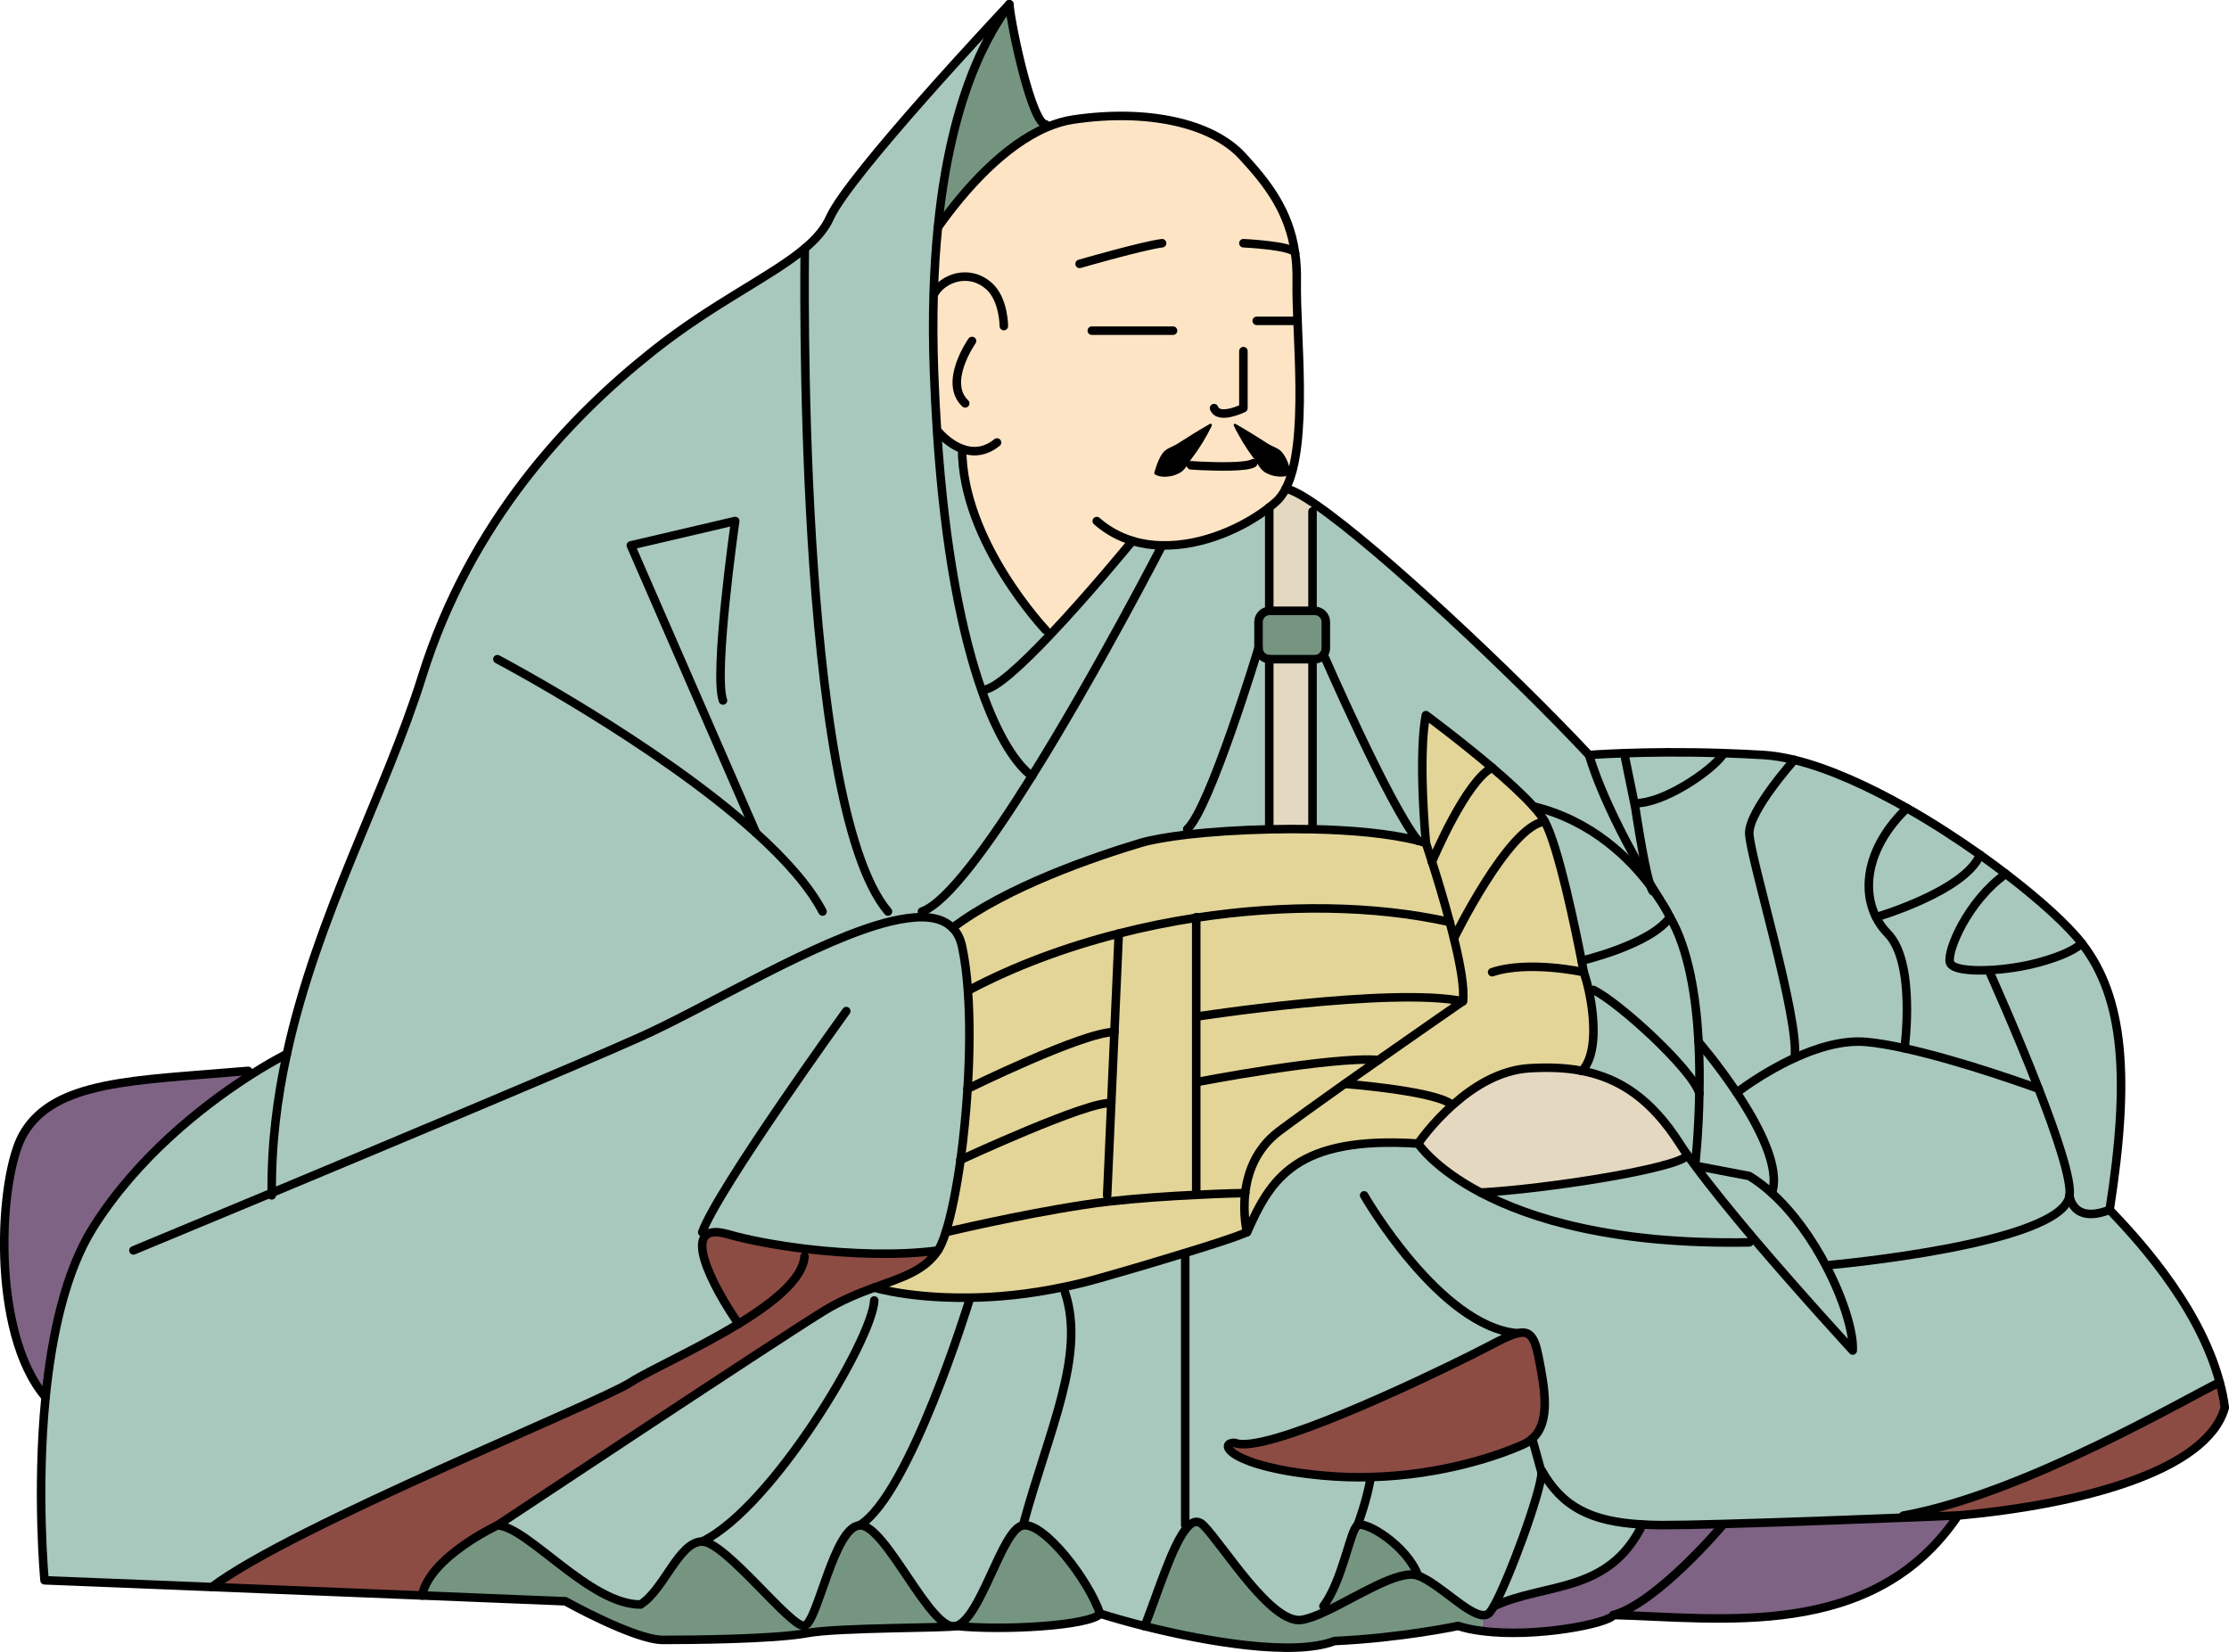 <?xml version="1.0" encoding="UTF-8"?>
<svg id="_レイヤー_1" data-name="レイヤー 1" xmlns="http://www.w3.org/2000/svg" viewBox="0 0 261.26 193.65">
  <defs>
    <style>
      .cls-1 {
        fill: #e4d8c0;
      }

      .cls-1, .cls-2, .cls-3, .cls-4, .cls-5, .cls-6, .cls-7, .cls-8 {
        stroke-width: 0px;
      }

      .cls-2 {
        fill: #e3d598;
      }

      .cls-3 {
        fill: #8c4c43;
      }

      .cls-4 {
        fill: #fde4c5;
      }

      .cls-9 {
        fill: none;
        stroke: #000;
        stroke-linecap: round;
        stroke-linejoin: round;
      }

      .cls-6 {
        fill: #a8c8bd;
      }

      .cls-7 {
        fill: #7e6384;
      }

      .cls-8 {
        fill: #759580;
      }
    </style>
  </defs>
  <path class="cls-3" d="m260.16,162.04c.27.97.47,1.96.6,2.96-2.13,7.54-17.2,11.37-31.27,12.65,0,0-2.6.11-6.39.26v-.26c14.22-2.56,33.65-14.04,37.07-15.62Z"/>
  <path class="cls-6" d="m177.85,156.28c-1.17.28-2.9,1.29-5.52,2.61-5.69,2.84-24.17,11.66-27.62,10.24-2.08-.06-.53,2.85,10.41,3.84,1.9.17,3.75.22,5.52.17-.31,2.41-1.54,5.66-1.54,5.66-.86.57-1.7,6.4-3.99,9.49l.28.6c-1.07.49-2.05.88-2.84,1-3.55.57-9.23-8.81-11.52-11.09-.65-.65-1.29-.46-1.93.29l-.2-.29v-31.52l-.11-.37c6.46-1.97,7.36-2.47,7.36-2.47,2.75-6.2,5.69-11.33,20.05-10.38,0,0,1.86,2.86,7.32,5.74,5.78,3.05,15.59,6.13,31.5,5.84l.51-.43c5.67,6.67,11.62,13.13,11.62,13.13.1-2.11-1.05-5.94-3.07-9.82l.42-.22s27.28-2.43,28.06-8.15c0,0,.29,3.41,4.7,1.7,2.44,2.57,10.38,10.76,12.9,20.22-3.42,1.57-22.84,13.05-37.08,15.62v.26c-5.87.23-14.62.56-21.18.74-2.98.09-5.51.13-7.11.13-.8,0-1.56-.02-2.28-.07-5.96-.32-9.38-2-11.79-6.32,0,.08,0,.16-.01.26l-1.11-4.02c2.21-1.94,1.45-5.97.7-9.75-.46-2.27-1.07-2.93-2.41-2.61h-.03Z"/>
  <path class="cls-6" d="m238.93,127.62c-2.66-6.87-5.83-13.87-5.83-13.87v-.02c1.86-.09,4.02-.4,5.85-.9,4.18-1.14,5.03-2.26,5.03-2.26,4.98,6.39,5.69,15.78,3.27,31.26-4.41,1.7-4.7-1.7-4.7-1.7.25-1.84-1.54-7.13-3.63-12.51Z"/>
  <path class="cls-6" d="m243.99,110.55h0s-.86,1.14-5.03,2.27c-1.83.5-3.99.81-5.85.9-2.41.11-4.34-.16-4.56-.9-.37-1.33,2.07-7.21,6.55-10.39,4.04,3.09,7.27,6.05,8.89,8.12Z"/>
  <path class="cls-6" d="m238.93,127.62c2.09,5.38,3.88,10.67,3.63,12.51-.78,5.72-28.06,8.15-28.06,8.15l-.42.22c-1.63-3.14-3.83-6.32-6.42-8.64h.01c1.02-3.01-1.53-7.9-4.11-11.77,0,0,2.95-2.32,6.78-4.07,2.58-1.18,5.58-2.11,8.33-1.88,1.31.11,2.88.38,4.54.75,6.78,1.48,15.27,4.58,15.7,4.73Z"/>
  <path class="cls-6" d="m233.11,113.75s3.16,6.99,5.83,13.87c-.43-.16-8.92-3.25-15.7-4.73,0,0,1.37-10.02-1.97-13.45-.56-.57-1.01-1.2-1.36-1.9h.01s10.41-3.06,12.17-7.32c1.05.75,2.06,1.49,3.02,2.23-4.48,3.19-6.92,9.07-6.55,10.39.21.75,2.15,1.01,4.56.9v.02Z"/>
  <path class="cls-6" d="m232.08,100.21c-1.76,4.25-12.17,7.31-12.17,7.31h-.01c-1.77-3.5-.91-8.43,3.61-12.79,2.96,1.68,5.88,3.58,8.58,5.48Z"/>
  <path class="cls-6" d="m221.26,109.43c3.34,3.43,1.97,13.45,1.97,13.45-1.66-.37-3.23-.63-4.54-.75-2.75-.22-5.75.7-8.33,1.88.61-4.61-5.32-23.77-5.32-26.37s5.28-8.56,5.28-8.56c4.03.98,8.67,3.07,13.2,5.65-4.52,4.35-5.38,9.29-3.61,12.8.35.7.8,1.34,1.36,1.9Z"/>
  <path class="cls-7" d="m223.1,177.91c3.8-.14,6.39-.26,6.39-.26-9.96,14.79-28.01,11.95-40.39,11.66,5.12-1.43,12.8-10.53,12.8-10.53v-.14c6.56-.18,15.31-.5,21.2-.74Z"/>
  <path class="cls-6" d="m214.08,148.5c2.03,3.89,3.17,7.72,3.07,9.82,0,0-5.95-6.46-11.62-13.13-2.53-3-5.01-6.04-6.86-8.55l6.35,1.21c.91.56,1.8,1.23,2.64,2,2.58,2.33,4.79,5.5,6.42,8.64Z"/>
  <path class="cls-6" d="m205.03,97.64c0,2.61,5.94,21.76,5.32,26.37-3.83,1.75-6.78,4.07-6.78,4.07-2.23-3.35-4.48-5.95-4.48-5.95-.28-5.28-1.17-10.87-3.35-14.62,0,0-.4-.87-1.27-2.18-.06-.09-.11-.19-.18-.28-.33-.53-.65-1.07-.96-1.58-.72-2.54-1.65-8.74-1.65-8.74l-.11-.56.11-.02c3.29.03,8.8-3.7,10.21-5.64v-.22c1.54.06,3.15.12,4.83.22,1.12.07,2.32.27,3.58.57,0,0-5.28,5.9-5.28,8.56Z"/>
  <path class="cls-6" d="m199.18,128.16c.04-1.87.02-3.92-.09-6.03,0,0,2.25,2.6,4.48,5.95,2.58,3.88,5.13,8.77,4.11,11.76h-.01c-.84-.77-1.73-1.44-2.64-1.99l-6.35-1.21s.42-3.62.5-8.48Z"/>
  <path class="cls-6" d="m205.54,145.19l-.51.43c-15.9.29-25.72-2.78-31.5-5.84,7.47-.38,23.13-2.81,24.27-4.37.27.39.57.79.88,1.21,1.85,2.52,4.33,5.56,6.86,8.55Z"/>
  <path class="cls-6" d="m201.91,88.29v.22c-1.43,1.94-6.94,5.67-10.22,5.64l-.11.02-1.2-5.87c2.76-.1,6.76-.17,11.54-.01Z"/>
  <path class="cls-7" d="m201.9,178.65v.14s-7.67,9.1-12.8,10.53c-.49.98-9.19,2.72-15.48,1.86l.26-1.84c.28,0,.53-.1.72-.31.13-.14.3-.4.5-.75,6.04-2.81,13.43-1.4,17.41-9.57.72.04,1.48.07,2.28.07,1.59,0,4.12-.04,7.11-.13Z"/>
  <path class="cls-6" d="m199.09,122.14c.11,2.11.13,4.15.09,6.03-.76-2.73-9.38-10.65-12.42-12.12l-.53.12c-.18-.82-.39-1.57-.6-2.21,0,0-.09-.5-.26-1.34,0,0,8.1-1.89,10.37-5.11,2.18,3.75,3.07,9.34,3.35,14.62Z"/>
  <path class="cls-6" d="m199.18,128.16c-.08,4.86-.5,8.48-.5,8.48-.31-.42-.61-.82-.88-1.21-.35-.49-.65-.95-.92-1.37-3.32-5.19-7.02-7.67-11.48-8.53,1.78-1.78,1.54-6.1.84-9.36l.53-.12c3.04,1.47,11.66,9.39,12.42,12.12Z"/>
  <path class="cls-1" d="m185.39,125.52c4.47.86,8.16,3.34,11.48,8.53.28.42.58.88.92,1.37-1.14,1.56-16.8,3.99-24.27,4.37-5.46-2.87-7.32-5.74-7.32-5.74,0,0,1.59-2.37,4.19-4.64,2.29-2.03,5.38-3.98,8.84-4.19,2.21-.13,4.24-.07,6.15.3Z"/>
  <path class="cls-6" d="m193.47,103.89c.31.41.59.8.82,1.16.07.09.12.19.18.28.87,1.31,1.27,2.18,1.27,2.18-2.27,3.22-10.37,5.11-10.37,5.11-.7-3.6-2.71-13.39-4.32-16.34-.27-.5-.74-1.1-1.33-1.76,6.88,1.67,11.33,6.14,13.74,9.37Z"/>
  <path class="cls-6" d="m193.34,103.47c.06.16.09.3.13.42-2.42-3.23-6.86-7.7-13.74-9.37-1.21-1.36-3-2.97-4.83-4.54-3.76-3.2-7.77-6.16-7.77-6.16,0,0-.95,3.79,0,14.97-.29-.09-.59-.17-.9-.25-3.41-4.2-11.07-21.8-11.07-21.8.17-.21.27-.49.27-.79v-3.05c0-.72-.59-1.31-1.31-1.31h-.26v-11.64l.38-.8c7.61,5.22,23.45,20.17,32.04,29.36,0,0,1.45,5.55,7.07,14.96Z"/>
  <path class="cls-6" d="m191.69,94.73s.92,6.2,1.65,8.74c-5.62-9.41-7.07-14.96-7.07-14.96,0,0,1.5-.12,4.11-.21l1.2,5.87.11.56Z"/>
  <path class="cls-2" d="m185.63,113.96c.21.63.42,1.38.6,2.21.7,3.25.95,7.57-.84,9.36-1.9-.37-3.94-.43-6.15-.3-3.46.21-6.55,2.16-8.84,4.19l-.48-.1c-2.49-1.53-12.3-2.26-12.3-2.26,1.31-.92,2.65-1.87,3.97-2.8,5.19-3.64,9.88-6.88,9.88-6.88.2-1.5-.31-4.35-1.06-7.37,0,0,6.43-13.19,10.64-13.71,1.61,2.95,3.62,12.74,4.32,16.34.17.84.26,1.34.26,1.34Z"/>
  <path class="cls-6" d="m180.7,172.66c.01-.1.01-.18.01-.26,2.42,4.31,5.84,5.99,11.79,6.32-3.98,8.16-11.37,6.76-17.41,9.57,1.74-3.09,5.45-13.15,5.6-15.63Z"/>
  <path class="cls-6" d="m179.59,168.64l1.11,4.02c-.16,2.47-3.86,12.54-5.6,15.63-.2.35-.37.6-.5.75-.19.21-.45.31-.72.31-1.8,0-5.21-3.72-7.66-4.63-1.37-3.63-6.26-6.48-7.11-5.91,0,0,1.23-3.25,1.54-5.66,8.42-.22,15.13-2.57,17.94-3.85.39-.18.72-.39,1-.65Z"/>
  <path class="cls-3" d="m180.29,158.89c.75,3.78,1.5,7.81-.7,9.75-.28.26-.61.47-1,.65-2.82,1.28-9.52,3.63-17.94,3.85-1.77.06-3.62,0-5.52-.17-10.95-.99-12.5-3.9-10.41-3.84,3.45,1.43,21.93-7.4,27.62-10.24,2.63-1.31,4.35-2.33,5.52-2.61h.03c1.34-.32,1.95.33,2.41,2.61Z"/>
  <path class="cls-2" d="m179.72,94.53c.59.66,1.06,1.26,1.33,1.76-4.21.52-10.64,13.71-10.64,13.71-.16-.63-.31-1.28-.49-1.92-.71-2.67-1.51-5.29-2.08-7.06h0c.12-.29,3.97-9.44,7.05-11.04,1.84,1.57,3.62,3.19,4.83,4.54Z"/>
  <path class="cls-8" d="m173.88,189.34l-.26,1.84c-.98-.12-1.89-.31-2.72-.58,0,0-6.68,1.43-14.5,1.77-4.77,1.84-15,.08-22.23-1.74,1.67-4.31,3.31-9.69,4.95-11.55.63-.75,1.28-.94,1.93-.29,2.28,2.28,7.96,11.66,11.52,11.09.79-.12,1.77-.51,2.84-1,3.73-1.76,8.61-5,10.81-4.18,2.45.91,5.86,4.63,7.66,4.63Z"/>
  <path class="cls-2" d="m170.41,110c.75,3.02,1.26,5.87,1.06,7.37-8.53-1.7-31.26,1.8-31.26,1.8v-11.59c10.38-1.59,20.89-1.48,29.72.5.18.63.33,1.28.49,1.92Z"/>
  <path class="cls-2" d="m174.89,89.98c-3.09,1.59-6.93,10.75-7.05,11.03-.43-1.36-.72-2.22-.72-2.22-.95-11.18,0-14.97,0-14.97,0,0,4.01,2.96,7.77,6.16Z"/>
  <path class="cls-2" d="m169.92,129.31l.48.1c-2.6,2.27-4.19,4.64-4.19,4.64-14.36-.95-17.3,4.18-20.05,10.38,0,0-.51-2.04-.21-4.59.27-2.36,1.24-5.17,3.94-7.22,1.82-1.36,4.68-3.42,7.73-5.58,0,0,9.8.74,12.3,2.26Z"/>
  <path class="cls-2" d="m171.47,117.37s-4.69,3.24-9.88,6.88c-5.57-.47-21.38,2.6-21.38,2.6v-7.67s22.73-3.51,31.26-1.8Z"/>
  <path class="cls-2" d="m140.21,107.58c-3.05.47-6.09,1.08-9.08,1.85-6.24,1.59-12.22,3.81-17.52,6.62h-.18c-.13-1.88-.36-3.62-.68-5.11-.2-.94-.58-1.65-1.11-2.16h.01c6.36-4.86,16.7-8.36,22.1-9.98,1.23-.36,3.14-.69,5.48-.97,2.75-.31,6.08-.53,9.56-.61,1.67-.04,3.37-.04,5.05-.01,4.6.1,9.06.5,12.39,1.35.31.08.61.16.9.25,0,0,.29.86.72,2.22h0c.57,1.78,1.37,4.4,2.08,7.07-8.82-1.98-19.34-2.09-29.72-.5Z"/>
  <path class="cls-8" d="m166.21,184.71c-2.21-.82-7.08,2.42-10.81,4.18l-.28-.6c2.28-3.09,3.13-8.92,3.99-9.49.85-.57,5.74,2.28,7.11,5.91Z"/>
  <path class="cls-6" d="m166.21,98.55c-3.33-.85-7.79-1.25-12.39-1.35v-.52s.01-19.17.01-19.17v-.23h.26c.42,0,.81-.2,1.05-.52,0,0,7.66,17.6,11.07,21.8Z"/>
  <path class="cls-2" d="m140.21,126.85s15.82-3.06,21.38-2.6c-1.31.92-2.65,1.87-3.97,2.8-3.05,2.16-5.91,4.22-7.73,5.58-2.71,2.05-3.68,4.86-3.94,7.22,0,0-2.39.03-5.74.21v-.21s-.01-13-.01-13Z"/>
  <path class="cls-8" d="m155.41,72.91v3.05c0,.3-.1.58-.27.79-.23.32-.62.52-1.05.52h-5.32c-.7-.03-1.26-.6-1.26-1.31v-3.05c0-.72.58-1.3,1.3-1.31h5.28c.72,0,1.31.59,1.31,1.31Z"/>
  <path class="cls-1" d="m154.22,59.15l-.38.8v11.64h-5.02l-.04-.48v-11.65c.29-.22.56-.45.8-.67.43-.39.8-.89,1.11-1.5.74.11,1.96.77,3.53,1.86Z"/>
  <path class="cls-1" d="m153.84,77.51v19.69c-1.68-.03-3.39-.03-5.06.01v-.5s-.01-19.44-.01-19.44h5.07v.23Z"/>
  <path class="cls-4" d="m132.73,63.4s-5.02,6.15-9.77,11.15l-.4-.68s-9.8-10.35-9.8-21.23h.01c-1.3-.49-2.34-1.49-2.85-2.09h-.1c-.14-2.16-.26-4.43-.35-6.82-.25-6.59-.03-12.24.45-17.06,3.17-4.49,7.77-9.61,12.79-11.75,1.02-.43,2.07-.75,3.12-.9,8.68-1.28,16.22.42,19.77,4.27,2.94,3.17,5.49,6.45,6.19,11.35.16,1.01.22,2.11.2,3.29-.12,6.14,1.47,19.05-1.3,24.38-.31.61-.68,1.11-1.11,1.5-.25.22-.51.45-.8.67-2.94,2.32-7.8,4.57-12.56,4.46-1.17-.01-2.34-.18-3.47-.52Z"/>
  <path class="cls-6" d="m120.95,90.97c7.65-12.24,15.26-27.04,15.26-27.04h0c4.77.1,9.62-2.15,12.56-4.47v11.65l.04.48c-.72.01-1.3.59-1.3,1.31v3.05s-5.7,18.86-8.36,21.23l.08.63c-2.34.28-4.25.61-5.48.97-5.4,1.61-15.74,5.12-22.1,9.97h-.01c-.85-.86-2.07-1.24-3.59-1.25v-.66c2.93-1.01,7.93-7.91,12.9-15.88Z"/>
  <path class="cls-6" d="m148.77,96.71v.5c-3.46.08-6.79.3-9.55.61l-.08-.63c2.66-2.37,8.36-21.23,8.36-21.23,0,.71.56,1.28,1.26,1.31v19.44Z"/>
  <path class="cls-2" d="m145.95,139.85c-.3,2.55.21,4.59.21,4.59,0,0-.9.5-7.36,2.47-2.42.75-5.62,1.7-9.85,2.91-1.46.41-2.88.77-4.25,1.05-4.17.88-7.92,1.21-11.09,1.25-3.99.06-7.08-.35-8.99-.69-1.29-.25-2.04-.46-2.14-.49,3.22-1.18,5.84-1.95,7.44-4.35.31-.47.62-1.19.91-2.14h.01s8.5-2.04,16.26-3.22c.88-.13,1.79-.26,2.74-.37,3.52-.4,7.33-.65,10.37-.79,3.34-.18,5.74-.21,5.74-.21Z"/>
  <path class="cls-2" d="m140.21,139.85v.21c-3.03.14-6.84.39-10.36.79l-.08-.72.48-10.8.37-8.35.51-11.54c2.98-.77,6.03-1.38,9.08-1.85v32.27Z"/>
  <path class="cls-6" d="m138.92,178.79l.2.29c-1.64,1.86-3.27,7.24-4.95,11.55-2.04-.51-3.84-1.02-5.21-1.46-1.37-4.02-6.58-10.76-9.04-10.38,3.03-11.18,7.38-19.9,4.92-27.3l-.13-.63c1.37-.28,2.8-.63,4.25-1.05,4.22-1.2,7.43-2.16,9.85-2.91l.11.37v31.52Z"/>
  <path class="cls-6" d="m136.21,63.92h0s-7.61,14.81-15.26,27.05c-1.77-1.31-3.92-4.44-5.89-10.06l.2-.07c1.31.01,4.44-2.87,7.71-6.3,4.74-5,9.77-11.15,9.77-11.15,1.14.35,2.31.51,3.47.52Z"/>
  <path class="cls-2" d="m131.13,109.43l-.51,11.54c-3.7,0-17.22,6.66-17.22,6.66.26-3.99.3-8.05.03-11.57h.18c5.3-2.82,11.28-5.03,17.52-6.63Z"/>
  <path class="cls-2" d="m130.62,120.97l-.37,8.35c-2.55-.37-17.68,6.64-17.68,6.64.36-2.6.65-5.45.82-8.33,0,0,13.52-6.66,17.22-6.66Z"/>
  <path class="cls-2" d="m130.25,129.32l-.48,10.8.08.72c-.95.11-1.86.23-2.74.37-7.76,1.18-16.26,3.22-16.26,3.22h-.01c.65-2.02,1.25-5.01,1.74-8.48,0,0,15.13-7.01,17.68-6.64Z"/>
  <path class="cls-6" d="m124.84,151.5c2.46,7.4-1.89,16.12-4.92,27.3-2.47.38-4.93,11-7.87,11.81s-8.24-12-11.28-11.81c5.88-3.6,12.85-26.35,12.85-26.35v-.33c3.17-.03,6.93-.37,11.09-1.25l.13.63Z"/>
  <path class="cls-6" d="m122.57,73.86l.4.68c-3.26,3.43-6.39,6.32-7.71,6.3l-.2.07c-2.27-6.47-4.31-16.25-5.23-30.36h.1c.51.59,1.55,1.59,2.85,2.07h-.01c0,10.89,9.8,21.24,9.8,21.24Z"/>
  <path class="cls-8" d="m122.57,14.58l.14.33c-5.01,2.14-9.61,7.26-12.79,11.75,1.79-18.02,7.45-24.56,8.36-26.15.01-.01.01,0,.01,0,.29,3,2.7,14.07,4.27,14.07Z"/>
  <path class="cls-8" d="m119.91,178.79c2.46-.38,7.67,6.36,9.04,10.38-1.28,1.43-11.52,1.99-16.92,1.43,2.94-.8,5.4-11.43,7.87-11.81Z"/>
  <path class="cls-6" d="m115.06,80.91c1.97,5.61,4.12,8.74,5.89,10.06-4.97,7.97-9.97,14.87-12.89,15.88v.66c-1.1,0-2.35.18-3.7.5l-.29-1.16c-10.8-12.8-9.75-77.74-9.75-77.74,1.34-1.12,2.35-2.28,2.93-3.59,2.24-5.05,20.46-24.4,21.03-25.02-.91,1.59-6.57,8.13-8.36,26.15-.48,4.82-.69,10.47-.45,17.06.09,2.38.2,4.66.35,6.83.92,14.11,2.96,23.89,5.23,30.36Z"/>
  <path class="cls-6" d="m113.61,152.11v.33s-6.97,22.75-12.85,26.35c-3.03.19-4.92,11.38-6.46,11.76-1.53.38-9.27-9.86-12-9.86,8.22-3.99,19.98-23.7,20.17-28.26l2.15-1.02c1.9.35,5,.75,8.99.69Z"/>
  <path class="cls-6" d="m31.85,139.83c14.95-6.24,35.91-15.01,43.23-18.29,7.83-3.5,20.76-11.47,29.29-13.53,1.35-.32,2.6-.5,3.69-.5,1.51.01,2.74.39,3.59,1.26.53.51.91,1.23,1.11,2.16.32,1.49.55,3.23.68,5.12.27,3.52.22,7.58-.03,11.57-.18,2.88-.47,5.74-.82,8.33-.49,3.46-1.09,6.46-1.74,8.48-.29.95-.6,1.67-.91,2.14-4.51.62-10.31.43-15.51-.19-3.49-.42-6.7-1.02-9.1-1.72-5.97-1.7-1.7,6.26,1.25,10.51-4.81,2.93-10.47,5.46-12.62,6.84-3.99,2.56-39.72,16.87-49.1,24.01l-4.63-.19-14.99-.6s-.98-10.36.12-21.46c.71-7.17,2.28-14.66,5.56-19.87,5.21-8.29,12.79-14.17,17.73-17.42,2.96-1.95,4.99-2.94,4.99-2.94-1.14,5.19-1.82,10.6-1.77,16.28Z"/>
  <path class="cls-8" d="m100.76,178.79c3.04-.19,8.34,12.61,11.28,11.81-.57.28-13.79.14-17.49.85-.03.01-.07.01-.1.02l-.16-.91c1.54-.38,3.43-11.57,6.46-11.76Z"/>
  <path class="cls-3" d="m109.92,146.57c-1.6,2.41-4.22,3.17-7.44,4.35h-.01c-1.85.68-3.9,1.49-6.07,2.84-5.97,3.7-38.1,25.03-38.1,25.03,0,0-7.93,3.69-8.83,8.23l-24.63-.99c9.38-7.14,45.11-21.45,49.1-24.01,2.15-1.38,7.81-3.91,12.62-6.84,4.09-2.49,7.55-5.28,7.74-7.91l.11-.89c5.2.62,11,.81,15.51.19Z"/>
  <path class="cls-6" d="m104.62,151.42l-2.15,1.02c-.19,4.56-11.95,24.27-20.17,28.26-2.73,0-4.48,5.68-7.23,7.38-5.98,0-13.18-9.1-16.77-9.29,0,0,32.13-21.33,38.1-25.03,2.17-1.35,4.22-2.16,6.07-2.84h.01c.1.03.85.25,2.14.49Z"/>
  <path class="cls-6" d="m104.08,106.85l.29,1.16c-8.53,2.06-21.46,10.04-29.29,13.53-7.32,3.27-28.28,12.05-43.23,18.29-.04-5.68.63-11.09,1.77-16.28,3.55-16.32,11.57-30.54,15.86-44.28,5.69-18.2,17.35-30.43,27.02-38.1,7.2-5.72,13.92-8.75,17.83-12.05,0,0-1.06,64.94,9.75,77.74Z"/>
  <path class="cls-8" d="m94.3,190.56l.16.91c-3.9.69-13.43.77-16.75.77s-11.44-4.53-11.44-4.53l-16.8-.68c.9-4.54,8.83-8.23,8.83-8.23,3.6.19,10.79,9.29,16.77,9.29,2.75-1.7,4.5-7.38,7.23-7.38s10.47,10.24,12,9.86Z"/>
  <path class="cls-3" d="m94.41,146.38l-.11.89c-.19,2.63-3.65,5.41-7.74,7.91-2.95-4.25-7.22-12.22-1.25-10.51,2.39.69,5.61,1.29,9.1,1.72Z"/>
  <path class="cls-7" d="m28.55,125.58l.08.91c-4.95,3.25-12.52,9.13-17.73,17.42-3.27,5.21-4.84,12.7-5.56,19.87-6.52-7.63-5.65-26.04-2.6-30.86,4.09-6.44,13.13-6.24,25.81-7.34Z"/>
  <path class="cls-9" d="m118.3.51c.29,3,2.7,14.07,4.27,14.07"/>
  <path class="cls-9" d="m120.96,90.97h-.01c-1.77-1.31-3.92-4.44-5.89-10.06-2.27-6.47-4.31-16.25-5.23-30.36-.14-2.17-.26-4.44-.35-6.83-.25-6.59-.03-12.24.45-17.06,1.79-18.02,7.45-24.56,8.36-26.15"/>
  <path class="cls-9" d="m122.57,73.86s-9.8-10.35-9.8-21.23"/>
  <path class="cls-9" d="m109.92,26.66c3.17-4.49,7.77-9.61,12.79-11.75,1.02-.43,2.07-.75,3.12-.9,8.68-1.28,16.22.42,19.77,4.27,2.94,3.17,5.49,6.45,6.19,11.35.16,1.01.22,2.11.2,3.29-.12,6.14,1.47,19.05-1.3,24.38-.31.61-.68,1.11-1.11,1.5-.25.22-.51.45-.8.67-2.94,2.32-7.8,4.57-12.56,4.46-1.17-.01-2.34-.18-3.47-.52-1.48-.45-2.91-1.2-4.2-2.33"/>
  <path class="cls-9" d="m126.54,30.93s7.4-2.14,9.67-2.42"/>
  <path class="cls-9" d="m145.74,28.51s5.59.26,6.05,1.11c.01.03.02.06.02.09"/>
  <line class="cls-9" x1="127.97" y1="38.76" x2="137.49" y2="38.76"/>
  <line class="cls-9" x1="147.3" y1="37.61" x2="151.81" y2="37.61"/>
  <path class="cls-9" d="m145.74,41.16v6.68s-2.9,1.43-3.44,0"/>
  <path class="cls-5" d="m142.04,49.9c-.67,1.37-1.45,2.66-2.38,3.87-.46.6-.77,1.41-1.52,1.73-.36.18-.77.32-1.23.36-.45.05-.98.05-1.51-.23-.11-.06-.13-.18-.09-.29.31-.99.52-1.6.94-2.18.38-.6,1.16-.76,1.77-1.15,1.23-.8,2.5-1.58,3.79-2.32.13-.08.29.07.22.2h0Z"/>
  <path class="cls-5" d="m144.82,49.69c1.29.74,2.56,1.52,3.79,2.32.61.39,1.39.55,1.76,1.14.51.68.67,1.32.96,2.22.03.1-.01.2-.1.25-.51.27-1.06.28-1.5.23-.47-.05-.86-.18-1.23-.36-.76-.32-1.06-1.13-1.52-1.73-.46-.6-.88-1.23-1.28-1.87-.37-.66-.77-1.3-1.09-2-.07-.13.09-.28.22-.2h0Z"/>
  <path class="cls-9" d="m139.59,54.54s.44.03,1.12.07c1.84.08,5.35.18,6.17-.31"/>
  <path class="cls-9" d="m132.73,63.4s-5.02,6.15-9.77,11.15c-3.26,3.43-6.39,6.32-7.71,6.3"/>
  <path class="cls-9" d="m136.21,63.93s-7.61,14.8-15.26,27.04c-4.97,7.97-9.97,14.87-12.89,15.88"/>
  <path class="cls-9" d="m118.3.5h0s0,0-.01.01c-.57.61-18.79,19.97-21.03,25.02-.58,1.3-1.59,2.46-2.93,3.59-3.91,3.3-10.64,6.33-17.83,12.05-9.67,7.67-21.33,19.9-27.02,38.1-4.29,13.74-12.31,27.97-15.86,44.28-1.14,5.19-1.82,10.6-1.77,16.28v.29"/>
  <path class="cls-9" d="m243.99,110.55c-1.61-2.07-4.84-5.03-8.89-8.12-.96-.74-1.97-1.48-3.02-2.23-2.7-1.9-5.61-3.8-8.58-5.48-4.53-2.57-9.17-4.67-13.2-5.65-1.26-.3-2.45-.5-3.58-.57-1.68-.1-3.3-.17-4.82-.22-4.78-.16-8.78-.09-11.54.01-2.61.09-4.11.21-4.11.21-8.6-9.19-24.44-24.14-32.04-29.36-1.57-1.09-2.8-1.75-3.53-1.86"/>
  <path class="cls-9" d="m33.62,123.55s-2.03.99-4.99,2.94c-4.95,3.25-12.52,9.13-17.73,17.42-3.27,5.21-4.84,12.7-5.56,19.87-1.1,11.1-.12,21.46-.12,21.46l14.99.6,4.63.19,24.63.99,16.8.68s8.1,4.53,11.44,4.53,12.85-.08,16.75-.77c.03-.01.07-.01.1-.02,3.7-.7,16.92-.57,17.49-.85,5.4.57,15.64,0,16.92-1.43,1.37.43,3.17.95,5.21,1.46,7.23,1.82,17.46,3.58,22.23,1.74,7.82-.35,14.5-1.77,14.5-1.77.82.27,1.74.46,2.72.58,6.29.86,14.99-.88,15.48-1.86,12.37.29,30.43,3.13,40.39-11.66,14.08-1.28,29.15-5.11,31.27-12.65-.13-1-.33-1.99-.6-2.96-2.52-9.46-10.46-17.64-12.9-20.22,2.42-15.48,1.7-24.87-3.27-31.26"/>
  <path class="cls-9" d="m94.33,29.11s-1.06,64.94,9.75,77.74"/>
  <path class="cls-9" d="m58.3,77.27s18.69,9.86,30.32,20.37c3.42,3.1,6.24,6.24,7.79,9.21"/>
  <path class="cls-9" d="m88.62,97.64l-14.68-33.71,12.23-2.86s-2.56,17.92-1.43,21.04"/>
  <path class="cls-9" d="m102.47,150.93c-1.85.68-3.9,1.49-6.07,2.84-5.97,3.7-38.1,25.03-38.1,25.03,0,0-7.93,3.69-8.83,8.23"/>
  <path class="cls-9" d="m15.64,146.57s6.95-2.88,16.21-6.74c14.95-6.24,35.91-15.01,43.23-18.29,7.83-3.5,20.76-11.47,29.29-13.53,1.35-.32,2.6-.5,3.69-.5,1.51.01,2.74.39,3.59,1.26.53.51.91,1.23,1.11,2.16.32,1.49.55,3.23.68,5.12.27,3.52.22,7.58-.03,11.57-.18,2.88-.47,5.74-.82,8.33-.49,3.46-1.09,6.46-1.74,8.48-.29.95-.6,1.67-.91,2.14-1.6,2.41-4.22,3.17-7.44,4.35"/>
  <path class="cls-9" d="m24.84,186.03c9.38-7.14,45.11-21.45,49.1-24.01,2.15-1.38,7.81-3.91,12.62-6.84,4.09-2.49,7.55-5.28,7.74-7.91"/>
  <path class="cls-9" d="m86.56,155.18c-2.95-4.25-7.22-12.22-1.25-10.51,2.39.69,5.61,1.29,9.1,1.72,5.2.62,11,.81,15.51.19"/>
  <path class="cls-9" d="m99.19,118.52s-15.06,20.85-16.88,25.92"/>
  <path class="cls-9" d="m58.3,178.79c3.6.19,10.79,9.29,16.77,9.29,2.75-1.7,4.5-7.38,7.23-7.38s10.47,10.24,12,9.86c1.54-.38,3.43-11.57,6.46-11.76,3.04-.19,8.34,12.61,11.28,11.81s5.4-11.43,7.87-11.81c2.46-.38,7.67,6.36,9.04,10.38"/>
  <path class="cls-9" d="m119.91,178.79c3.03-11.18,7.38-19.9,4.92-27.3"/>
  <path class="cls-9" d="m113.61,152.44s-6.97,22.75-12.85,26.35"/>
  <path class="cls-9" d="m82.3,180.7c8.22-3.99,19.98-23.7,20.17-28.26"/>
  <path class="cls-9" d="m167.84,101.01c-.43-1.36-.72-2.22-.72-2.22"/>
  <path class="cls-9" d="m102.47,150.93h.01c.1.03.85.25,2.14.49,1.9.35,5,.75,8.99.69,3.17-.03,6.93-.37,11.09-1.25,1.37-.28,2.8-.63,4.25-1.05,4.22-1.2,7.43-2.16,9.85-2.91,6.46-1.97,7.36-2.47,7.36-2.47,0,0-.51-2.04-.21-4.59.27-2.36,1.24-5.17,3.94-7.22,1.82-1.36,4.68-3.42,7.73-5.58,1.31-.92,2.65-1.87,3.97-2.8,5.19-3.64,9.88-6.88,9.88-6.88.2-1.5-.31-4.35-1.06-7.37-.16-.63-.31-1.28-.49-1.92-.71-2.67-1.51-5.29-2.08-7.06"/>
  <line class="cls-9" x1="138.92" y1="147.27" x2="138.92" y2="178.79"/>
  <path class="cls-9" d="m134.17,190.63c1.67-4.31,3.31-9.69,4.95-11.55.63-.75,1.28-.94,1.93-.29,2.28,2.28,7.96,11.66,11.52,11.09.79-.12,1.77-.51,2.84-1,3.73-1.76,8.61-5,10.81-4.18,2.45.91,5.86,4.63,7.66,4.63.28,0,.53-.1.72-.31.13-.14.3-.4.5-.75,1.74-3.09,5.45-13.15,5.6-15.63.01-.1.01-.18.01-.26,2.42,4.31,5.84,5.99,11.79,6.32.72.04,1.48.07,2.28.07,1.59,0,4.12-.04,7.11-.13,6.56-.18,15.31-.5,21.2-.74,3.8-.14,6.39-.26,6.39-.26"/>
  <path class="cls-9" d="m201.9,178.79s-7.67,9.1-12.8,10.53"/>
  <path class="cls-9" d="m175.1,188.28c6.04-2.81,13.43-1.4,17.41-9.57"/>
  <path class="cls-9" d="m155.12,188.28c2.28-3.09,3.13-8.92,3.99-9.49.85-.57,5.74,2.28,7.11,5.91"/>
  <path class="cls-9" d="m159.11,178.79s1.23-3.25,1.54-5.66"/>
  <path class="cls-9" d="m177.89,156.28c1.34-.32,1.95.33,2.41,2.61.75,3.78,1.5,7.81-.7,9.75-.28.26-.61.47-1,.65-2.82,1.28-9.52,3.63-17.94,3.85-1.77.06-3.62,0-5.52-.17-10.95-.99-12.5-3.9-10.41-3.84,3.45,1.43,21.93-7.4,27.62-10.24,2.63-1.31,4.35-2.33,5.52-2.61"/>
  <polyline class="cls-9" points="179.59 168.64 180.7 172.66 180.72 172.68"/>
  <path class="cls-9" d="m159.89,140.12s8.84,15.4,17.97,16.16h.03"/>
  <path class="cls-9" d="m233.11,113.75s3.16,6.99,5.83,13.87c2.09,5.38,3.88,10.67,3.63,12.51-.78,5.72-28.06,8.15-28.06,8.15"/>
  <path class="cls-9" d="m242.56,140.12s.29,3.41,4.7,1.7"/>
  <line class="cls-9" x1="148.77" y1="59.46" x2="148.77" y2="71.11"/>
  <line class="cls-9" x1="148.77" y1="77.27" x2="148.77" y2="96.71"/>
  <line class="cls-9" x1="153.84" y1="59.95" x2="153.84" y2="71.11"/>
  <line class="cls-9" x1="153.84" y1="77.51" x2="153.84" y2="96.67"/>
  <path class="cls-9" d="m155.14,76.75c-.23.32-.62.52-1.05.52h-5.32c-.7-.03-1.26-.6-1.26-1.31v-3.05c0-.72.58-1.3,1.3-1.31h5.28c.72,0,1.31.59,1.31,1.31v3.05c0,.3-.1.58-.27.79Z"/>
  <path class="cls-9" d="m147.51,75.96s-5.7,18.86-8.36,21.23"/>
  <path class="cls-9" d="m155.14,76.75s7.66,17.6,11.07,21.8"/>
  <path class="cls-9" d="m111.65,108.76c6.36-4.84,16.7-8.35,22.1-9.97,1.23-.36,3.14-.69,5.48-.97,2.75-.31,6.08-.53,9.56-.61,1.67-.04,3.37-.04,5.05-.01,4.6.1,9.06.5,12.39,1.35.31.08.61.16.9.25-.95-11.18,0-14.97,0-14.97,0,0,4.01,2.96,7.77,6.16,1.84,1.57,3.62,3.19,4.83,4.54.59.66,1.06,1.26,1.33,1.76,1.61,2.95,3.62,12.74,4.32,16.34.17.84.26,1.34.26,1.34.21.63.42,1.38.6,2.21.7,3.25.95,7.57-.84,9.36h-.01"/>
  <path class="cls-9" d="m169.92,108.08c-8.82-1.98-19.34-2.09-29.72-.5-3.05.47-6.09,1.08-9.08,1.85-6.24,1.59-12.22,3.81-17.52,6.62"/>
  <polyline class="cls-9" points="131.13 109.43 130.62 120.97 130.25 129.32 129.77 140.12"/>
  <polyline class="cls-9" points="140.21 107.51 140.21 107.58 140.21 119.17 140.21 126.85 140.21 139.85"/>
  <path class="cls-9" d="m113.4,127.63s13.52-6.66,17.22-6.66"/>
  <path class="cls-9" d="m112.57,135.96s15.13-7.01,17.68-6.64"/>
  <path class="cls-9" d="m140.21,119.17s22.73-3.51,31.26-1.8"/>
  <path class="cls-9" d="m140.21,126.85s15.82-3.06,21.38-2.6"/>
  <path class="cls-9" d="m145.95,139.85s-2.39.03-5.74.21c-3.04.14-6.85.39-10.37.79-.95.11-1.86.23-2.74.37-7.76,1.18-16.26,3.22-16.26,3.22"/>
  <path class="cls-9" d="m146.17,144.43c2.75-6.2,5.69-11.33,20.05-10.38,0,0,1.86,2.86,7.32,5.74,5.78,3.05,15.59,6.13,31.5,5.84"/>
  <path class="cls-9" d="m157.63,127.05s9.8.74,12.3,2.26"/>
  <path class="cls-9" d="m185.37,112.62s8.1-1.89,10.37-5.11c2.18,3.75,3.07,9.34,3.35,14.62.11,2.11.13,4.15.09,6.03-.08,4.86-.5,8.48-.5,8.48l6.35,1.21c.91.56,1.8,1.23,2.64,2,2.58,2.33,4.79,5.5,6.42,8.64,2.03,3.89,3.17,7.72,3.07,9.82,0,0-5.95-6.46-11.62-13.13-2.53-3-5.01-6.04-6.86-8.55-.31-.42-.61-.82-.88-1.21-.35-.49-.65-.95-.92-1.37-3.32-5.19-7.02-7.67-11.48-8.53-1.9-.37-3.94-.43-6.15-.3-3.46.21-6.55,2.16-8.84,4.19-2.6,2.27-4.19,4.64-4.19,4.64"/>
  <path class="cls-9" d="m194.29,105.05c-.23-.36-.51-.75-.82-1.16-2.42-3.23-6.86-7.7-13.74-9.37"/>
  <path class="cls-9" d="m195.74,107.51s-.4-.87-1.27-2.18"/>
  <path class="cls-9" d="m186.26,88.51s1.45,5.55,7.07,14.96c.31.51.62,1.05.96,1.58.07.09.12.19.18.28"/>
  <path class="cls-9" d="m210.31,89.08s-5.28,5.9-5.28,8.56,5.94,21.76,5.32,26.37"/>
  <path class="cls-9" d="m199.09,122.14s2.25,2.6,4.48,5.95c2.58,3.88,5.13,8.77,4.11,11.76"/>
  <path class="cls-9" d="m203.57,128.08s2.95-2.32,6.78-4.07c2.58-1.18,5.58-2.11,8.33-1.88,1.31.11,2.88.38,4.54.75,6.78,1.48,15.27,4.58,15.7,4.73.01.01.02.01.02.01"/>
  <path class="cls-9" d="m223.23,122.88s1.37-10.02-1.97-13.45c-.56-.57-1.01-1.2-1.36-1.9-1.77-3.51-.91-8.44,3.61-12.8"/>
  <path class="cls-9" d="m219.91,107.51s10.41-3.05,12.17-7.31"/>
  <path class="cls-9" d="m235.1,102.43c-4.48,3.19-6.92,9.07-6.55,10.39.21.75,2.15,1.01,4.56.9,1.86-.09,4.02-.4,5.85-.9,4.18-1.14,5.03-2.26,5.03-2.26h0"/>
  <path class="cls-9" d="m201.9,88.51c-1.41,1.94-6.93,5.67-10.21,5.64"/>
  <path class="cls-9" d="m190.37,88.3l1.2,5.87.11.56s.92,6.2,1.65,8.74c.06.16.09.3.13.42.1.29.19.49.28.59"/>
  <path class="cls-9" d="m173.53,139.79c7.47-.38,23.13-2.81,24.27-4.37"/>
  <path class="cls-9" d="m186.76,116.04c3.04,1.47,11.66,9.39,12.42,12.12t.01.02"/>
  <path class="cls-9" d="m185.63,113.96s-6.47-1.43-10.74,0"/>
  <path class="cls-9" d="m170.41,110s6.43-13.19,10.64-13.71"/>
  <path class="cls-9" d="m167.84,101.02h0c.12-.29,3.97-9.44,7.05-11.04"/>
  <path class="cls-9" d="m29.1,125.53c-.18.01-.37.03-.55.04-12.67,1.1-22.15,1.04-25.81,7.34-2.87,4.93-3.92,23.23,2.6,30.86"/>
  <path class="cls-9" d="m109.49,34.44c.95-1.76,4.07-3.06,6.48-.86,1.69,1.55,1.69,4.64,1.69,4.64"/>
  <path class="cls-9" d="m113.93,39.97s-3.41,4.84-.8,7.31"/>
  <path class="cls-9" d="m109.92,50.54c.51.6,1.55,1.6,2.85,2.08,1.2.43,2.63.43,4.09-.75"/>
  <path class="cls-9" d="m223.08,177.66c14.23-2.56,33.66-14.04,37.08-15.62"/>
</svg>